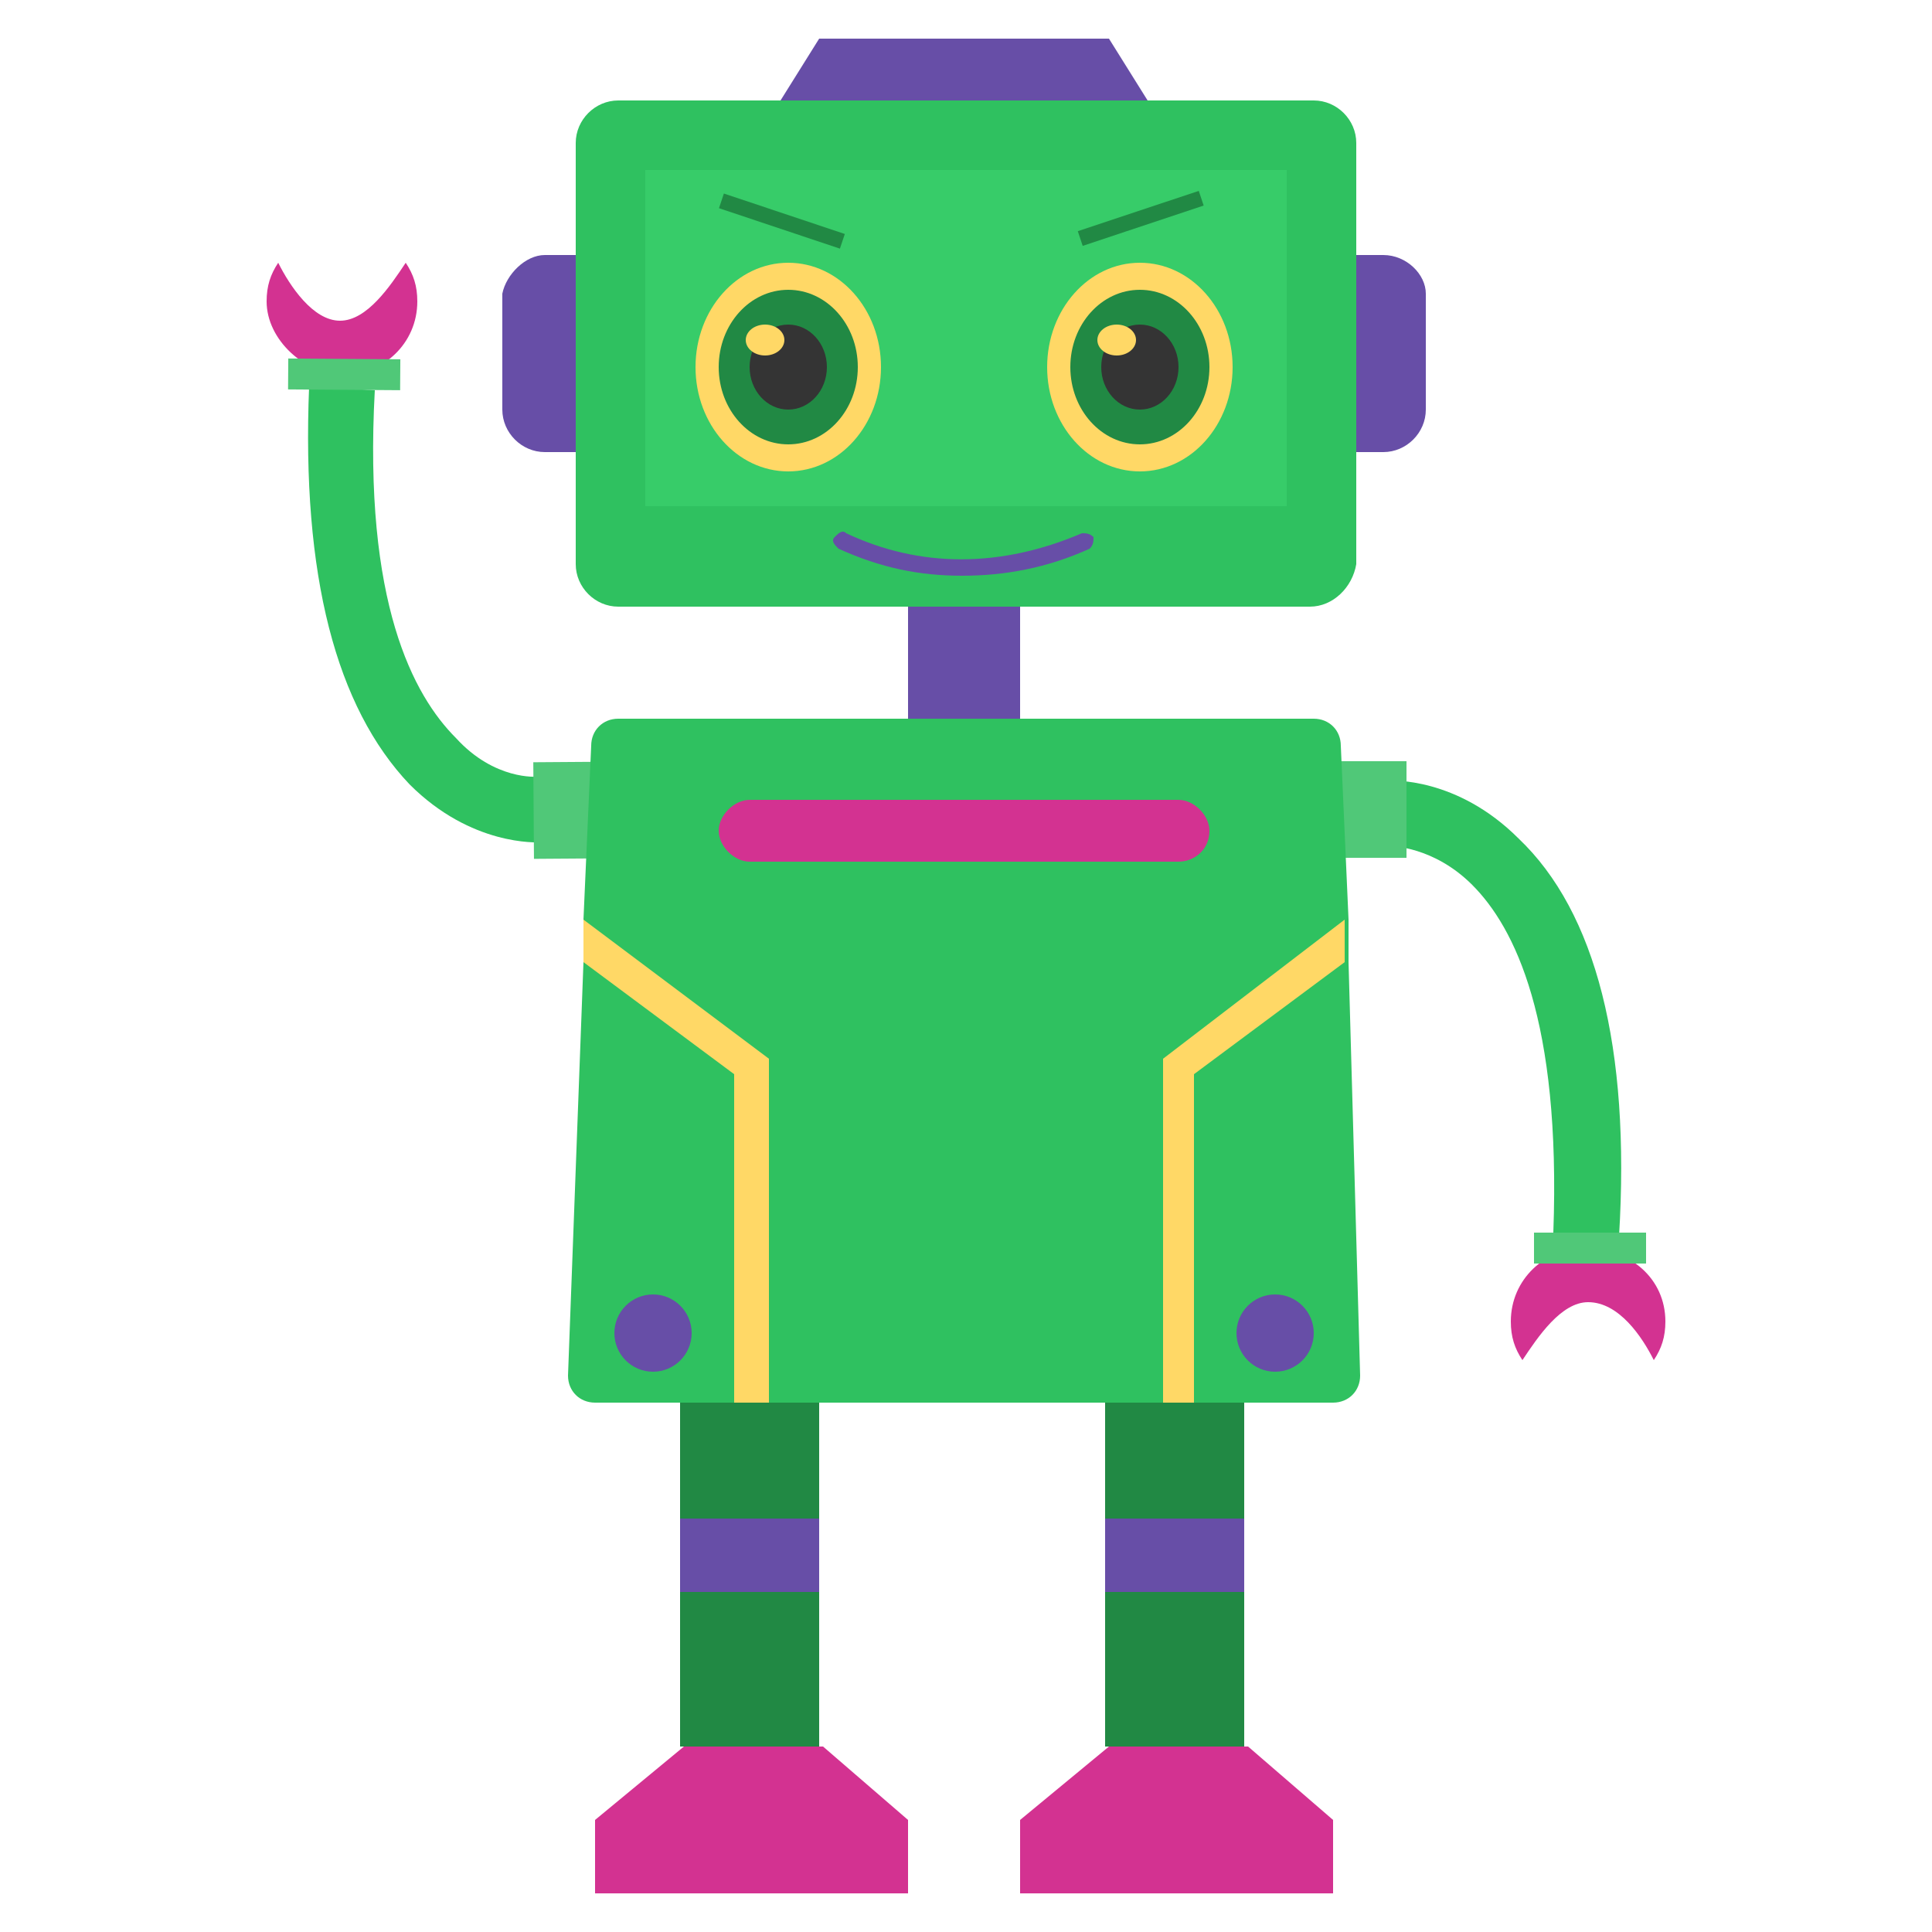 <svg xmlns="http://www.w3.org/2000/svg" enable-background="new 0 0 50 50" viewBox="0 0 50 50" id="Robot"><path fill="#d33291" d="M43.1,34.2c0,0.4-0.1,0.7-0.3,1c-0.3-0.6-0.9-1.5-1.7-1.5c-0.7,0-1.3,0.9-1.7,1.5
							c-0.2-0.3-0.3-0.6-0.3-1c0-1.1,0.9-1.9,1.9-1.9C42.2,32.3,43.1,33.1,43.1,34.2z" class="colorc55410 svgShape"></path><path fill="#2fc160" d="M41.9,32l-1.7-0.1c0.2-5.5-1-7.9-2.1-9c-1-1-2.1-1-2.1-1l-0.1-1.7c0.1,0,1.8-0.1,3.4,1.5
							C41.3,23.6,42.2,27.1,41.9,32z" class="color2fa5c1 svgShape"></path><rect width="2.9" height=".8" x="39.7" y="31.9" fill="#50c878" class="color2b92a3 svgShape"></rect><rect width="1.9" height="2.5" x="34.5" y="19.7" fill="#50c878" class="color2b92a3 svgShape"></rect><path fill="#d33291" d="M6.9,7.8c0-0.4,0.1-0.7,0.3-1c0.3,0.6,0.9,1.5,1.6,1.5c0.7,0,1.3-0.9,1.7-1.5c0.2,0.3,0.3,0.6,0.3,1
						c0,1.1-0.9,1.9-1.9,1.9S6.9,8.8,6.9,7.8z" class="colorc55410 svgShape"></path><path fill="#2fc160" d="M8,10l1.7,0.1c-0.3,5.5,1,7.9,2.1,9c1,1.1,2.1,1,2.1,1l0.1,1.7c-0.1,0-1.8,0.1-3.4-1.5
						C8.7,18.3,7.8,14.9,8,10z" class="color2fa5c1 svgShape"></path><rect width="2.9" height=".8" x="7.4" y="9.3" fill="#50c878" transform="matrix(-1 -.007 .007 -1 17.69 19.45)" class="color2b92a3 svgShape"></rect><rect width="1.9" height="2.5" x="13.8" y="19.7" fill="#50c878" transform="matrix(-1 .007 -.007 -1 29.657 41.817)" class="color2b92a3 svgShape"></rect><line x1="30.4" x2="30.4" y1="38.6" y2="38.6" fill="none"></line><rect width="3.6" height="8.9" x="28.6" y="36.3" fill="#218944" class="color217f89 svgShape"></rect><polygon fill="#d33291" points="34.5 47.1 34.5 49 26.4 49 26.4 47.1 28.7 45.2 32.3 45.2" class="colorc55410 svgShape"></polygon><line x1="19.4" x2="19.4" y1="38.6" y2="38.6" fill="none"></line><rect width="3.6" height="8.9" x="17.6" y="36.3" fill="#218944" class="color217f89 svgShape"></rect><polygon fill="#d33291" points="23.5 47.1 23.5 49 15.4 49 15.4 47.1 17.7 45.2 21.3 45.2" class="colorc55410 svgShape"></polygon><rect width="3.6" height="1.9" x="28.6" y="39.3" fill="#674ea7" class="color29485c svgShape"></rect><rect width="3.6" height="1.9" x="17.6" y="39.3" fill="#674ea7" class="color29485c svgShape"></rect><path fill="#674ea7" d="M35.8 6.6H35v5.1h.8c.6 0 1.1-.5 1.1-1.1v-3C36.9 7.1 36.4 6.6 35.8 6.6zM14.1 6.6h.8v5.1h-.8c-.6 0-1.1-.5-1.1-1.1v-3C13.1 7.1 13.6 6.6 14.1 6.6z" class="color29485c svgShape"></path><path fill="#2fc160" d="M33.9,15.7H16c-0.6,0-1.1-0.5-1.1-1.1V3.7c0-0.6,0.5-1.1,1.1-1.1h18c0.6,0,1.1,0.5,1.1,1.1v10.9
					C35,15.2,34.5,15.7,33.9,15.7z" class="color2fa5c1 svgShape"></path><rect width="16.6" height="8.7" x="16.7" y="4.4" fill="#37cc69" class="color37b7cc svgShape"></rect><ellipse cx="29.5" cy="9.5" fill="#ffd866" rx="2.4" ry="2.7" class="colorffffff svgShape"></ellipse><ellipse cx="29.5" cy="9.5" fill="#218944" rx="1.8" ry="2" class="color217f89 svgShape"></ellipse><ellipse cx="29.5" cy="9.5" fill="#343434" rx="1" ry="1.1" class="color343434 svgShape"></ellipse><ellipse cx="28.9" cy="8.8" fill="#ffd866" rx=".5" ry=".4" class="colorffffff svgShape"></ellipse><ellipse cx="20.4" cy="9.5" fill="#ffd866" rx="2.4" ry="2.7" class="colorffffff svgShape"></ellipse><ellipse cx="20.4" cy="9.5" fill="#218944" rx="1.8" ry="2" class="color217f89 svgShape"></ellipse><ellipse cx="20.4" cy="9.5" fill="#343434" rx="1" ry="1.1" class="color343434 svgShape"></ellipse><ellipse cx="19.8" cy="8.8" fill="#ffd866" rx=".5" ry=".4" class="colorffffff svgShape"></ellipse><polygon fill="#674ea7" points="29.7 2.6 20.2 2.6 21.2 1 28.7 1" class="color29485c svgShape"></polygon><rect width=".4" height="3.3" x="29.3" y="4" fill="#218944" transform="rotate(71.567 29.51 5.666)" class="color217f89 svgShape"></rect><rect width="3.3" height=".4" x="18.6" y="5.5" fill="#218944" transform="rotate(18.493 20.176 5.666)" class="color217f89 svgShape"></rect><path fill="#674ea7" d="M24.9,14.9c-1.1,0-2.1-0.2-3.2-0.7c-0.1-0.1-0.2-0.2-0.1-0.3c0.1-0.1,0.2-0.2,0.3-0.1
					c1.9,0.9,4,0.9,6.1,0c0.1,0,0.2,0,0.3,0.1c0,0.1,0,0.2-0.1,0.3C27.1,14.7,26,14.9,24.9,14.9z" class="color29485c svgShape"></path><rect width="2.9" height="2.9" x="23.5" y="15.7" fill="#674ea7" class="color29485c svgShape"></rect><path fill="#2fc160" d="M35.2,35.6c0,0.4-0.3,0.7-0.7,0.7H15.4c-0.4,0-0.7-0.3-0.7-0.7l0.4-10.7l0-1.1l0.2-4.5
					c0-0.4,0.3-0.7,0.7-0.7h18c0.4,0,0.7,0.3,0.7,0.7l0.2,4.5l0,1.1L35.2,35.6z" class="color2fa5c1 svgShape"></path><path fill="#d33291" d="M30.5,22.3H19.4c-0.4,0-0.8-0.4-0.8-0.8l0,0c0-0.4,0.4-0.8,0.8-0.8h11.1c0.4,0,0.8,0.4,0.8,0.8l0,0
					C31.3,22,30.9,22.3,30.5,22.3z" class="colorc55410 svgShape"></path><polygon fill="#ffd866" points="34.8 24.9 30.9 27.8 30.9 36.3 30.1 36.3 30.1 27.4 34.8 23.8" class="colorffffff svgShape"></polygon><polygon fill="#ffd866" points="19.9 27.4 19.9 36.3 19 36.3 19 27.8 15.1 24.9 15.1 23.8" class="colorffffff svgShape"></polygon><circle cx="16.9" cy="34.5" r="1" fill="#674ea7" class="color29485c svgShape"></circle><g fill="#0a0a0a" class="color000000 svgShape"><circle cx="33" cy="34.5" r="1" fill="#674ea7" class="color29485c svgShape"></circle></g></svg>